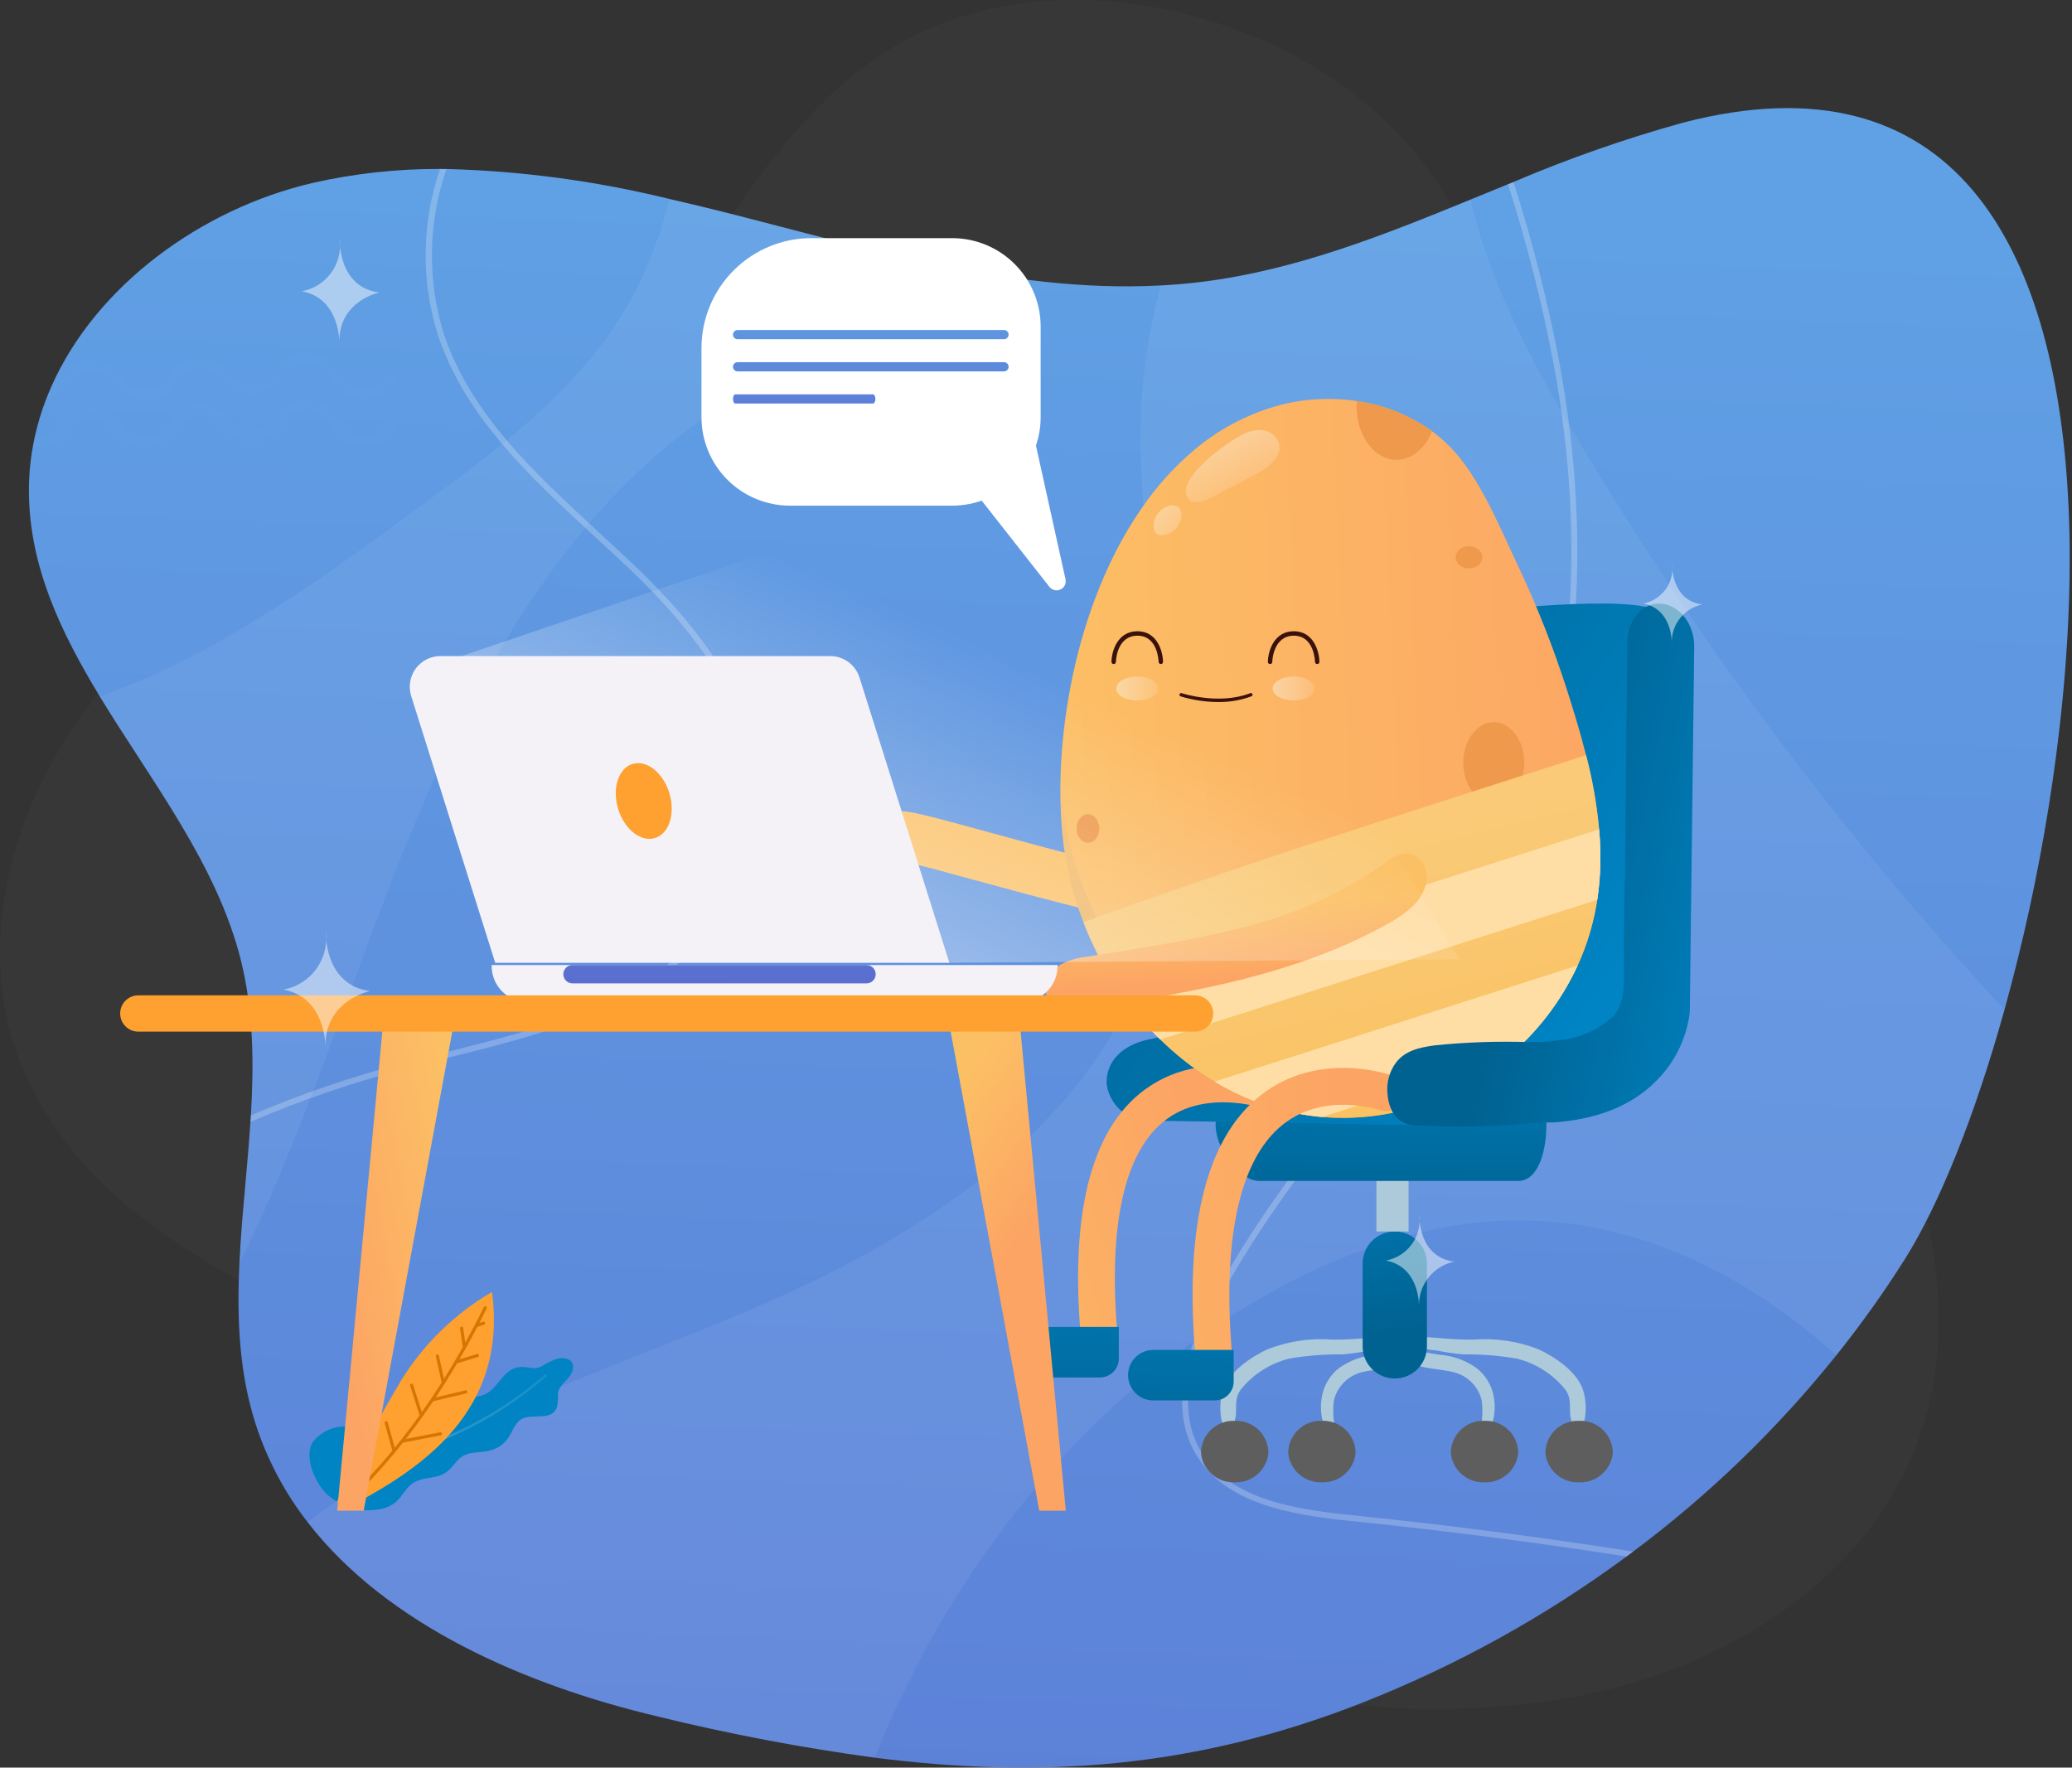<svg width="449" height="383" viewBox="0 0 449 383" fill="none" xmlns="http://www.w3.org/2000/svg">
<rect x="0" y="0" width="449" height="383" fill="#333333" stroke="none"/>
<path opacity="0.1" d="M27.239 260.948C18.4 253.68 11.224 244.599 6.196 234.319C-10.93 198.201 9.777 154.641 39.81 132.403C57.385 119.391 83.235 117.631 102.839 108.486C144.754 88.929 155.756 30.318 196.561 8.537C214.74 -1.166 236.743 -1.975 256.743 2.987C278.943 8.493 299.842 21.354 312.169 40.628C327.744 64.976 328.064 95.838 337.603 123.129C355.622 174.689 405.764 211.611 417.723 264.901C421.203 280.41 421.124 296.947 415.753 311.908C404.919 342.067 374.019 361.377 342.531 367.374C302.191 375.058 263.901 366.497 225.943 354.047C180.95 339.235 137.208 320.862 95.134 299.1C73.627 287.908 47.005 277.764 27.239 260.948Z" fill="#606060"/>
<path d="M448.497 118.791C448.516 120.939 448.506 123.103 448.466 125.281V125.29C448.476 125.366 448.476 125.443 448.466 125.519C448.377 131.223 448.109 137.005 447.69 142.809C447.64 143.517 447.591 144.242 447.53 144.94C446.893 153.175 445.937 161.464 444.734 169.667C444.485 171.359 444.226 173.053 443.957 174.734C441.59 189.582 438.39 204.285 434.372 218.774C428.04 241.559 420.297 260.901 412.76 272.857C408.218 280.05 403.277 286.983 397.959 293.624C385.14 309.616 370.341 323.916 353.918 336.179L352.486 337.253C334.942 350.193 315.793 360.804 295.519 368.819C258.598 383.422 224.881 385.363 189.524 380.844C173.692 378.697 157.984 375.714 142.468 371.905C113.949 365.147 83.915 352.166 66.635 329.787C61.717 323.465 57.932 316.338 55.446 308.723C51.792 297.425 51.316 285.668 51.881 273.762C51.912 273.136 51.951 272.498 51.992 271.861C52.012 271.324 52.054 270.787 52.083 270.25C52.083 270.171 52.083 270.101 52.083 270.021C52.172 268.777 52.261 267.515 52.351 266.261C52.349 266.212 52.352 266.162 52.361 266.113C52.41 265.475 52.46 264.829 52.51 264.192C52.56 263.554 52.62 262.917 52.679 262.271C52.849 260.18 53.036 258.091 53.226 256.005C53.326 254.889 53.425 253.776 53.516 252.661C53.575 252.023 53.635 251.377 53.685 250.74C53.735 250.102 53.794 249.465 53.844 248.819C53.894 248.212 53.944 247.583 53.992 246.977C54.053 246.21 54.113 245.433 54.163 244.667C54.202 244.13 54.241 243.593 54.271 243.056C54.302 242.569 54.342 242.1 54.372 241.623C55.04 230.314 54.931 219.107 52.242 208.217C47.086 187.373 32.907 169.445 21.628 150.91C13.136 136.925 6.298 122.59 6.267 106.385C6.258 103.133 6.548 99.887 7.132 96.689C7.252 95.992 7.392 95.305 7.541 94.619C8.166 91.805 9.003 89.043 10.047 86.357C10.394 85.462 10.762 84.585 11.151 83.709C20.847 61.848 43.672 45.245 67.703 39.65C76.769 37.593 86.038 36.572 95.335 36.607C95.804 36.607 96.272 36.607 96.739 36.616C113.024 37.039 129.217 39.215 145.037 43.105C151.518 44.579 157.948 46.201 164.32 47.853C176.553 51.029 188.917 54.334 201.352 56.962C218.001 60.466 234.767 62.755 251.551 61.85C254.617 61.691 257.683 61.419 260.749 61.033C280.895 58.484 299.801 50.97 318.683 43.234L326.777 39.919C327.165 39.76 327.562 39.6 327.961 39.432C339.908 34.344 352.179 30.051 364.692 26.581C423.433 11.332 445.255 53.418 448.152 107.86C448.191 108.556 448.23 109.254 448.261 109.96C448.32 111.234 448.361 112.518 448.401 113.812C448.456 115.476 448.486 117.128 448.497 118.791Z" fill="url(#paint0_linear)"/>
<path opacity="0.2" d="M434.377 218.785C428.04 241.564 420.302 260.908 412.761 272.867C408.217 280.061 403.275 286.994 397.955 293.634C378.355 276.124 354.796 264.294 328.801 264.433C309.5 264.528 290.716 271.315 273.938 280.85C235.268 302.804 206.015 339.519 189.516 380.857C173.685 378.707 157.978 375.723 142.462 371.916C113.941 365.156 83.903 352.175 66.623 329.798C95.362 307.998 131.252 297.376 164.569 282.961C200.311 267.491 236.487 244.055 248.739 207.084C261.216 169.436 245.593 128.559 247.294 88.935C247.701 79.785 249.131 70.71 251.558 61.878C254.62 61.718 257.686 61.445 260.755 61.058C280.904 58.507 299.802 50.999 318.695 43.261C322.614 60.688 331.376 77.353 340.536 92.93C367.186 138.144 398.649 180.341 434.377 218.785Z" fill="url(#paint1_linear)"/>
<g opacity="0.1">
<g opacity="0.1">
<path opacity="0.1" d="M427.346 173.051L426.95 170.247L429.751 169.851L429.459 167.786L426.656 168.181L426.26 165.378L424.194 165.67L424.59 168.473L421.786 168.869L422.078 170.935L424.88 170.539L425.276 173.343L427.346 173.051Z" fill="white"/>
</g>
<g opacity="0.1">
<path opacity="0.1" d="M414.758 163.578L414.362 160.775L417.163 160.379L416.871 158.313L414.068 158.709L413.673 155.905L411.606 156.197L412.002 159.001L409.199 159.396L409.49 161.462L412.294 161.067L412.689 163.87L414.758 163.578Z" fill="white"/>
</g>
<g opacity="0.1">
<path opacity="0.1" d="M435.886 161.701L435.489 158.897L438.292 158.501L438 156.435L435.197 156.831L434.801 154.027L432.735 154.319L433.131 157.123L430.327 157.518L430.619 159.585L433.423 159.189L433.819 161.992L435.886 161.701Z" fill="white"/>
</g>
<g opacity="0.1">
<path opacity="0.1" d="M402.174 154.106L401.778 151.303L404.582 150.907L404.29 148.841L401.486 149.236L401.091 146.433L399.026 146.725L399.421 149.528L396.619 149.924L396.911 151.99L399.714 151.594L400.11 154.398L402.174 154.106Z" fill="white"/>
</g>
<g opacity="0.1">
<path opacity="0.1" d="M423.301 152.228L422.905 149.425L425.708 149.029L425.416 146.963L422.615 147.359L422.22 144.555L420.153 144.847L420.549 147.651L417.746 148.046L418.037 150.112L420.841 149.716L421.236 152.52L423.301 152.228Z" fill="white"/>
</g>
<g opacity="0.1">
<path opacity="0.1" d="M447.532 144.94L445.812 145.189L446.209 147.985L444.138 148.284L443.74 145.477L440.944 145.874L440.655 143.805L443.452 143.406L443.055 140.609L445.126 140.31L445.523 143.117L447.693 142.809C447.641 143.517 447.591 144.234 447.532 144.94Z" fill="white"/>
</g>
<g opacity="0.1">
<path opacity="0.1" d="M389.59 144.632L389.192 141.828L391.996 141.433L391.704 139.367L388.903 139.762L388.505 136.959L386.441 137.251L386.836 140.054L384.034 140.45L384.326 142.516L387.13 142.12L387.526 144.924L389.59 144.632Z" fill="white"/>
</g>
<g opacity="0.1">
<path opacity="0.1" d="M410.717 142.756L410.323 139.952L413.125 139.556L412.833 137.491L410.029 137.886L409.634 135.083L407.568 135.375L407.964 138.178L405.16 138.574L405.452 140.64L408.256 140.244L408.651 143.048L410.717 142.756Z" fill="white"/>
</g>
<g opacity="0.1">
<path opacity="0.1" d="M433.62 138.518L433.225 135.715L436.026 135.319L435.736 133.253L432.933 133.649L432.537 130.845L430.471 131.137L430.866 133.94L428.063 134.336L428.355 136.402L431.158 136.006L431.554 138.81L433.62 138.518Z" fill="white"/>
</g>
<g opacity="0.1">
<path opacity="0.1" d="M398.129 133.285L397.733 130.482L400.537 130.086L400.246 128.02L397.444 128.416L397.048 125.612L394.982 125.904L395.378 128.708L392.576 129.103L392.868 131.169L395.671 130.773L396.067 133.577L398.129 133.285Z" fill="white"/>
</g>
<g opacity="0.1">
<path opacity="0.1" d="M421.036 129.046L420.641 126.242L423.444 125.847L423.152 123.781L420.349 124.176L419.954 121.373L417.889 121.664L418.285 124.468L415.48 124.864L415.772 126.93L418.576 126.534L418.972 129.338L421.036 129.046Z" fill="white"/>
</g>
<g opacity="0.1">
<path opacity="0.1" d="M443.18 125.816L442.785 123.012L445.588 122.617L445.296 120.551L442.495 120.947L442.099 118.143L440.033 118.435L440.428 121.238L437.625 121.634L437.917 123.7L440.72 123.304L441.116 126.108L443.18 125.816Z" fill="white"/>
</g>
<g opacity="0.1">
<path opacity="0.1" d="M408.452 119.572L408.056 116.768L410.86 116.373L410.568 114.306L407.764 114.702L407.371 111.899L405.304 112.19L405.7 114.994L402.897 115.39L403.188 117.456L405.992 117.06L406.387 119.863L408.452 119.572Z" fill="white"/>
</g>
<g opacity="0.1">
<path opacity="0.1" d="M430.594 116.344L430.199 113.54L433 113.145L432.709 111.079L429.907 111.474L429.509 108.671L427.443 108.963L427.839 111.766L425.035 112.162L425.327 114.228L428.129 113.832L428.527 116.636L430.594 116.344Z" fill="white"/>
</g>
<g opacity="0.1">
<path opacity="0.1" d="M418.01 106.872L417.615 104.068L420.417 103.672L420.127 101.606L417.323 102.002L416.927 99.198L414.862 99.49L415.258 102.294L412.456 102.69L412.747 104.755L415.549 104.36L415.947 107.163L418.01 106.872Z" fill="white"/>
</g>
<g opacity="0.1">
<path opacity="0.1" d="M440.915 102.632L440.519 99.829L443.323 99.433L443.033 97.367L440.23 97.763L439.834 94.959L437.768 95.251L438.163 98.054L435.36 98.45L435.652 100.516L438.455 100.12L438.851 102.924L440.915 102.632Z" fill="white"/>
</g>
<g opacity="0.1">
<path opacity="0.1" d="M428.331 93.162L427.935 90.358L430.74 89.962L430.448 87.897L427.644 88.292L427.248 85.489L425.183 85.78L425.578 88.584L422.774 88.98L423.066 91.046L425.87 90.65L426.266 93.454L428.331 93.162Z" fill="white"/>
</g>
</g>
<path opacity="0.2" d="M201.362 56.991C187.464 70.658 167.442 79.636 151.198 91.466C116.288 116.906 97.069 158.288 81.87 198.73C72.417 223.877 63.727 249.782 51.876 273.782C52.925 251.885 57.487 229.453 52.234 208.246C47.08 187.405 32.899 169.479 21.62 150.946C24.595 149.872 27.537 148.71 30.447 147.46C52.682 137.945 72.378 123.471 91.853 109.134C108.86 96.613 126.387 83.523 136.644 65.059C140.411 58.162 143.231 50.789 145.028 43.138C151.507 44.609 157.939 46.226 164.311 47.884C176.567 51.056 188.921 54.363 201.362 56.991Z" fill="url(#paint2_linear)"/>
<g opacity="0.46">
<path opacity="0.5" d="M353.915 336.191L352.483 337.265C332.568 334.165 312.583 331.594 292.644 329.555C279.527 328.212 265.019 325.833 258.796 314.488C254.276 306.252 255.573 295.219 262.669 281.701C271.084 265.676 282.386 251.087 293.328 236.974C305.734 220.966 318.571 204.416 327.1 185.794C340.781 155.948 344.079 118.947 336.655 78.786C334.162 65.652 330.869 52.682 326.794 39.949C327.183 39.79 327.579 39.629 327.977 39.471C332.087 52.284 335.406 65.337 337.915 78.557C345.391 118.974 342.052 156.237 328.265 186.331C319.672 205.088 306.783 221.701 294.34 237.766C283.436 251.828 272.162 266.376 263.803 282.3C256.921 295.416 255.611 306.045 259.917 313.879C265.844 324.682 279.982 326.984 292.775 328.287C313.149 330.367 333.528 333.002 353.915 336.191Z" fill="white"/>
<path opacity="0.5" d="M164.737 181.227C161.923 195.628 150.719 208.701 133.996 217.084C122.582 222.813 109.97 225.966 97.775 229.018C94.513 229.836 91.137 230.682 87.844 231.564C76.382 234.559 65.16 238.412 54.275 243.088C54.309 242.608 54.342 242.136 54.372 241.656C65.127 237.077 76.203 233.292 87.511 230.331C90.816 229.448 94.2 228.598 97.467 227.778C109.593 224.747 122.133 221.607 133.426 215.94C149.791 207.735 160.746 194.994 163.483 180.985C166.962 163.181 157.989 143.893 136.809 123.659C134.213 121.172 131.488 118.664 128.855 116.242C115.003 103.483 100.677 90.297 94.85 72.423C91.201 60.748 91.375 48.212 95.349 36.643C95.816 36.643 96.289 36.643 96.749 36.643C92.789 48.067 92.551 60.453 96.071 72.02C101.789 89.574 115.993 102.652 129.728 115.295C132.363 117.724 135.099 120.238 137.704 122.726C159.205 143.284 168.305 162.968 164.737 181.227Z" fill="white"/>
</g>
<g opacity="0.1">
<path opacity="0.1" d="M86.187 92.062L85.261 93.357C84.545 94.383 83.59 95.221 82.479 95.796C81.367 96.372 80.133 96.669 78.881 96.662C77.627 96.67 76.39 96.374 75.277 95.798C74.163 95.222 73.207 94.385 72.489 93.357L70.996 91.237C70.471 90.485 69.771 89.872 68.956 89.451C68.141 89.029 67.236 88.812 66.318 88.818C65.401 88.81 64.495 89.026 63.679 89.448C62.864 89.87 62.165 90.484 61.641 91.237L60.864 92.333C60.145 93.359 59.188 94.196 58.075 94.771C56.962 95.347 55.726 95.644 54.474 95.638C53.22 95.645 51.984 95.349 50.871 94.773C49.758 94.197 48.801 93.36 48.083 92.333C47.559 91.579 46.858 90.965 46.043 90.544C45.228 90.122 44.323 89.906 43.405 89.914C42.488 89.908 41.583 90.125 40.768 90.547C39.953 90.968 39.252 91.581 38.726 92.333L37.79 93.658C37.074 94.684 36.119 95.521 35.008 96.097C33.896 96.673 32.661 96.97 31.41 96.963C30.156 96.971 28.92 96.675 27.806 96.099C26.693 95.523 25.736 94.685 25.019 93.658L24.51 92.931C23.983 92.18 23.282 91.569 22.468 91.147C21.654 90.726 20.749 90.508 19.832 90.512C18.915 90.507 18.011 90.725 17.196 91.146C16.381 91.567 15.68 92.18 15.154 92.931L14.744 93.507C14.027 94.535 13.07 95.373 11.956 95.949C10.843 96.525 9.606 96.821 8.353 96.812C7.947 96.812 7.541 96.783 7.139 96.723C7.259 96.026 7.398 95.339 7.547 94.653C7.814 94.693 8.083 94.712 8.353 94.712C9.271 94.72 10.177 94.504 10.992 94.083C11.807 93.661 12.507 93.047 13.031 92.293L13.441 91.726C14.158 90.698 15.114 89.86 16.227 89.285C17.34 88.709 18.578 88.412 19.831 88.421C21.081 88.415 22.314 88.712 23.424 89.287C24.535 89.864 25.492 90.701 26.211 91.726L26.728 92.442C27.252 93.195 27.953 93.808 28.768 94.23C29.583 94.651 30.489 94.868 31.406 94.861C32.324 94.866 33.229 94.649 34.044 94.228C34.858 93.807 35.558 93.194 36.084 92.442L37.018 91.128C37.735 90.102 38.69 89.264 39.802 88.689C40.913 88.113 42.147 87.816 43.399 87.823C44.652 87.815 45.889 88.111 47.002 88.687C48.115 89.263 49.072 90.1 49.789 91.128C50.316 91.879 51.016 92.492 51.831 92.913C52.646 93.334 53.551 93.551 54.468 93.546C55.385 93.551 56.29 93.334 57.105 92.913C57.919 92.492 58.62 91.879 59.147 91.128L59.924 90.023C60.641 88.995 61.597 88.157 62.711 87.582C63.824 87.006 65.061 86.71 66.315 86.719C67.567 86.711 68.801 87.008 69.913 87.584C71.024 88.16 71.979 88.997 72.695 90.023L74.197 92.143C74.722 92.896 75.423 93.51 76.238 93.931C77.054 94.352 77.96 94.569 78.877 94.562C79.795 94.568 80.7 94.351 81.515 93.929C82.33 93.508 83.029 92.895 83.555 92.143L84.472 90.849L86.187 92.062Z" fill="white"/>
</g>
<g opacity="0.1">
<path opacity="0.1" d="M86.185 81.818L85.259 83.113C84.543 84.139 83.588 84.977 82.477 85.552C81.365 86.128 80.13 86.425 78.879 86.418C77.625 86.427 76.389 86.13 75.275 85.555C74.162 84.979 73.205 84.141 72.488 83.113L70.995 80.993C70.468 80.243 69.767 79.631 68.953 79.21C68.138 78.789 67.233 78.571 66.316 78.574C65.399 78.569 64.494 78.785 63.679 79.207C62.864 79.628 62.164 80.241 61.639 80.993L60.861 82.098C60.142 83.124 59.185 83.961 58.072 84.536C56.959 85.112 55.724 85.409 54.471 85.403C53.217 85.41 51.98 85.114 50.867 84.538C49.754 83.962 48.797 83.125 48.079 82.098C47.555 81.344 46.855 80.73 46.04 80.308C45.225 79.887 44.319 79.671 43.401 79.679C42.483 79.673 41.578 79.89 40.763 80.312C39.948 80.733 39.248 81.346 38.722 82.098L37.786 83.412C37.07 84.438 36.115 85.276 35.004 85.851C33.892 86.427 32.658 86.724 31.406 86.716C30.152 86.725 28.916 86.429 27.803 85.853C26.689 85.278 25.732 84.44 25.015 83.412L24.508 82.696C23.982 81.944 23.282 81.331 22.468 80.91C21.653 80.489 20.748 80.271 19.83 80.277C18.913 80.27 18.006 80.487 17.191 80.908C16.376 81.329 15.676 81.943 15.151 82.696L14.743 83.263C13.629 84.859 11.954 85.975 10.054 86.389C10.403 85.494 10.77 84.617 11.159 83.741C11.9 83.327 12.539 82.752 13.029 82.058L13.438 81.48C14.155 80.452 15.112 79.614 16.225 79.039C17.339 78.463 18.575 78.166 19.828 78.175C21.079 78.169 22.311 78.466 23.421 79.042C24.533 79.618 25.49 80.455 26.209 81.48L26.727 82.207C27.253 82.958 27.953 83.571 28.768 83.992C29.584 84.413 30.488 84.63 31.406 84.626C32.323 84.629 33.228 84.411 34.042 83.99C34.857 83.569 35.557 82.957 36.084 82.207L37.021 80.882C37.737 79.856 38.691 79.018 39.803 78.442C40.914 77.867 42.149 77.57 43.401 77.577C44.654 77.569 45.891 77.865 47.004 78.441C48.118 79.017 49.074 79.854 49.792 80.882C50.317 81.635 51.017 82.249 51.832 82.67C52.647 83.091 53.553 83.308 54.471 83.301C55.388 83.308 56.294 83.091 57.109 82.67C57.924 82.249 58.623 81.635 59.148 80.882L59.925 79.786C60.643 78.759 61.599 77.921 62.713 77.345C63.826 76.769 65.063 76.473 66.316 76.482C67.568 76.474 68.804 76.771 69.915 77.347C71.027 77.922 71.981 78.76 72.697 79.786L74.201 81.906C74.727 82.657 75.427 83.27 76.242 83.691C77.057 84.112 77.962 84.33 78.879 84.325C79.796 84.328 80.7 84.11 81.514 83.689C82.329 83.268 83.03 82.656 83.557 81.906L84.472 80.612L86.185 81.818Z" fill="white"/>
</g>
<path d="M305.634 290.437C307.435 289.363 309.782 289.773 311.777 289.927C314.303 290.119 316.82 290.321 319.355 290.265C324.094 289.902 328.855 290.601 333.289 292.314C336.844 293.925 341.655 297.147 342.99 301.036C344.021 304.04 343.946 308.816 341.64 311.26C341.236 311.69 340.629 311.237 340.722 310.723C340.722 309.365 340.569 308.011 340.265 306.687C340.086 304.527 340.577 302.853 339.085 300.959C336.406 297.672 332.722 295.356 328.6 294.363C324.803 293.719 320.957 293.419 317.106 293.468C315.193 293.305 313.291 293.028 311.411 292.638C309.412 292.502 307.454 292.001 305.634 291.16C305.572 291.122 305.522 291.069 305.487 291.006C305.452 290.942 305.433 290.871 305.433 290.799C305.433 290.726 305.452 290.655 305.487 290.592C305.522 290.529 305.572 290.476 305.634 290.437Z" fill="#ACCADA"/>
<path d="M323.768 303.087C323.598 301.77 323.168 300.499 322.506 299.348C321.843 298.197 320.96 297.188 319.906 296.379C317.632 294.78 314.977 293.809 312.208 293.563C310.847 293.402 309.496 293.162 308.162 292.847C306.842 292.365 305.498 291.955 304.134 291.62C303.966 291.582 303.792 291.593 303.631 291.651C303.47 291.708 303.328 291.812 303.224 291.948C303.119 292.083 303.056 292.247 303.042 292.417C303.027 292.588 303.062 292.76 303.142 292.911C305.402 297.029 311.736 296.245 315.596 297.493C316.942 297.934 318.154 298.713 319.115 299.754C320.076 300.796 320.755 302.066 321.088 303.443C321.275 304.888 321.285 306.35 321.118 307.797C320.903 308.903 320.972 310.046 321.319 311.118C321.364 311.191 321.427 311.251 321.501 311.292C321.576 311.334 321.659 311.356 321.744 311.356C321.83 311.356 321.914 311.334 321.988 311.292C322.063 311.251 322.126 311.191 322.171 311.118C323.623 308.709 324.188 305.868 323.768 303.087Z" fill="#ACCADA"/>
<path d="M302.437 290.437C300.634 289.363 298.289 289.773 296.293 289.927C293.768 290.119 291.25 290.321 288.716 290.265C283.977 289.902 279.216 290.601 274.781 292.314C271.228 293.925 266.416 297.147 265.081 301.036C264.05 304.04 264.122 308.816 266.43 311.26C266.516 311.344 266.627 311.397 266.747 311.411C266.867 311.426 266.988 311.4 267.091 311.34C267.195 311.279 267.276 311.185 267.322 311.074C267.368 310.963 267.377 310.839 267.346 310.723C267.345 309.364 267.501 308.011 267.808 306.687C267.987 304.527 267.493 302.853 268.984 300.959C271.664 297.672 275.348 295.355 279.471 294.363C283.266 293.719 287.112 293.419 290.961 293.468C292.874 293.306 294.776 293.028 296.656 292.638C298.657 292.502 300.615 292.001 302.435 291.16C302.496 291.122 302.547 291.069 302.582 291.006C302.617 290.943 302.635 290.872 302.636 290.799C302.636 290.727 302.618 290.656 302.583 290.593C302.548 290.53 302.498 290.476 302.437 290.437Z" fill="#ACCADA"/>
<path d="M286.375 303.087C286.544 301.77 286.972 300.499 287.634 299.348C288.297 298.197 289.179 297.188 290.232 296.379C292.507 294.78 295.162 293.809 297.931 293.563C299.293 293.402 300.644 293.163 301.978 292.847C303.297 292.365 304.641 291.955 306.005 291.62C306.172 291.582 306.347 291.593 306.508 291.651C306.67 291.708 306.811 291.812 306.916 291.948C307.02 292.083 307.083 292.247 307.098 292.417C307.112 292.588 307.077 292.76 306.997 292.911C304.738 297.029 298.404 296.245 294.544 297.493C293.197 297.935 291.986 298.713 291.025 299.755C290.064 300.796 289.386 302.066 289.053 303.443C288.865 304.888 288.854 306.35 289.021 307.797C289.238 308.903 289.17 310.047 288.821 311.118C288.776 311.191 288.713 311.251 288.639 311.292C288.564 311.334 288.48 311.356 288.395 311.356C288.31 311.356 288.226 311.334 288.152 311.292C288.077 311.251 288.015 311.191 287.97 311.118C286.518 308.709 285.954 305.868 286.375 303.087Z" fill="#ACCADA"/>
<path d="M334.898 314.531C334.898 314.81 334.915 315.089 334.952 315.365C335.258 317.045 336.158 318.558 337.488 319.628C338.818 320.698 340.489 321.253 342.195 321.193C343.9 321.251 345.57 320.695 346.899 319.625C348.228 318.555 349.128 317.044 349.435 315.365C349.468 315.088 349.487 314.81 349.489 314.531C349.401 312.681 348.585 310.941 347.218 309.692C345.851 308.442 344.045 307.785 342.195 307.864C340.344 307.785 338.538 308.442 337.17 309.691C335.803 310.94 334.986 312.681 334.898 314.531Z" fill="#5E5E5E"/>
<path d="M314.397 314.531C314.397 314.81 314.417 315.089 314.455 315.365C314.76 317.044 315.659 318.557 316.988 319.627C318.318 320.698 319.988 321.253 321.693 321.193C323.398 321.253 325.068 320.697 326.397 319.627C327.726 318.557 328.626 317.044 328.931 315.365C328.968 315.089 328.987 314.81 328.988 314.531C328.901 312.681 328.084 310.941 326.717 309.691C325.35 308.442 323.544 307.785 321.693 307.864C319.843 307.785 318.036 308.442 316.669 309.691C315.301 310.941 314.485 312.681 314.397 314.531Z" fill="#5E5E5E"/>
<path d="M279.161 314.531C279.162 314.81 279.182 315.089 279.221 315.365C279.525 317.044 280.423 318.557 281.752 319.628C283.081 320.698 284.752 321.253 286.457 321.192C288.162 321.253 289.832 320.698 291.161 319.628C292.49 318.557 293.389 317.044 293.693 315.365C293.73 315.089 293.747 314.81 293.745 314.531C293.659 312.681 292.843 310.941 291.476 309.692C290.11 308.442 288.305 307.785 286.455 307.864C284.605 307.785 282.798 308.442 281.432 309.692C280.065 310.941 279.249 312.681 279.161 314.531Z" fill="#5E5E5E"/>
<path d="M274.854 314.531C274.853 314.81 274.833 315.089 274.793 315.365C274.489 317.044 273.591 318.557 272.262 319.627C270.934 320.697 269.263 321.253 267.558 321.193C265.853 321.254 264.183 320.698 262.853 319.628C261.523 318.558 260.623 317.045 260.319 315.365C260.284 315.088 260.267 314.81 260.265 314.531C260.353 312.681 261.169 310.941 262.536 309.691C263.904 308.442 265.71 307.785 267.56 307.864C269.41 307.785 271.217 308.442 272.584 309.692C273.951 310.941 274.767 312.681 274.854 314.531Z" fill="#5E5E5E"/>
<path d="M309.217 273.804C309.217 269.956 306.097 266.836 302.249 266.836C298.401 266.836 295.281 269.956 295.281 273.804V291.723C295.281 295.571 298.401 298.69 302.249 298.69C306.097 298.69 309.217 295.571 309.217 291.723V273.804Z" fill="url(#paint3_linear)"/>
<path d="M305.237 252.901H298.269V266.836H305.237V252.901Z" fill="#ACCADA"/>
<path d="M263.426 243.926C263.426 248.368 268.123 255.887 272.985 255.887H328.911C333.772 255.887 335.097 248.368 335.097 243.926V243.595C335.097 239.157 333.772 235.977 328.911 235.977H272.987C268.125 235.977 263.428 239.157 263.428 243.595L263.426 243.926Z" fill="url(#paint4_linear)"/>
<path d="M239.81 234.882C240.129 237.279 241.375 239.457 243.28 240.948C245.185 242.438 247.599 243.123 250.003 242.855C251.546 242.762 309.169 243.985 311.555 243.781C321.901 242.927 306.721 238.7 311.555 233.236C319.737 233.269 321.402 233.165 323.231 232.436C326.019 231.326 350.085 225.812 351.876 219.496C353.666 213.18 360.607 133.366 360.607 133.366C357.723 128.532 326.975 131.604 312.56 133.366C309.321 133.801 306.337 135.358 304.128 137.765C301.919 140.173 300.625 143.279 300.47 146.542C300.47 148.383 300.253 150.246 300.137 152.092C299.555 161.43 299.048 170.763 298.47 180.099C298.151 185.193 297.913 190.291 297.664 195.388C297.528 198.163 297.375 200.935 297.206 203.704C297.292 206.92 297.073 210.137 296.552 213.312C294.18 222.16 276.566 223.048 269.048 223.135C256.994 223.277 259.739 223.707 253.879 224.403C248.727 225.021 245.018 225.898 242.443 228.383C241.555 229.207 240.857 230.216 240.402 231.339C239.947 232.462 239.745 233.671 239.81 234.882Z" fill="url(#paint5_linear)"/>
<path d="M238.468 296.478C237.485 296.476 236.536 296.111 235.806 295.452C235.075 294.793 234.615 293.886 234.514 292.908C231.499 263.905 236.125 244.75 248.241 235.977C262.181 225.896 280.158 233.777 280.917 234.117C281.881 234.55 282.632 235.348 283.008 236.335C283.383 237.322 283.351 238.417 282.919 239.381C282.487 240.342 281.692 241.094 280.707 241.469C279.722 241.845 278.628 241.815 277.665 241.386C277.52 241.321 263.052 235.053 252.871 242.46C243.383 249.356 239.777 266.518 242.434 292.09C242.543 293.141 242.23 294.192 241.565 295.012C240.899 295.832 239.934 296.354 238.884 296.464C238.742 296.471 238.604 296.478 238.468 296.478Z" fill="url(#paint6_linear)"/>
<path d="M225.032 287.517H242.452V294.362C242.451 295.449 242.02 296.491 241.252 297.261C240.484 298.03 239.443 298.464 238.356 298.467H225.032C223.58 298.467 222.188 297.89 221.161 296.863C220.135 295.836 219.558 294.444 219.558 292.992V292.992C219.558 291.54 220.135 290.148 221.161 289.121C222.188 288.094 223.58 287.517 225.032 287.517V287.517Z" fill="url(#paint7_linear)"/>
<path d="M277.761 204.388C264.334 204.388 242.57 199.289 211.371 190.741C204.611 188.888 197.635 186.981 195.505 186.644C194.567 186.742 193.621 186.593 192.759 186.212C191.897 185.831 191.15 185.231 190.591 184.471C190.171 183.899 189.867 183.25 189.697 182.561C189.527 181.872 189.495 181.156 189.602 180.454C189.709 179.753 189.952 179.079 190.319 178.471C190.687 177.864 191.171 177.335 191.742 176.914C194.474 174.9 195.593 175.208 214.229 180.316C226.185 183.592 242.556 188.077 256.838 190.909C275.006 194.509 281.318 193.714 283.32 193.106C283.277 193.004 283.225 192.889 283.164 192.766C282.851 192.128 282.666 191.436 282.621 190.727C282.575 190.019 282.67 189.308 282.899 188.636C283.128 187.964 283.487 187.344 283.956 186.811C284.424 186.278 284.994 185.842 285.631 185.529C286.268 185.216 286.96 185.031 287.669 184.986C288.377 184.94 289.088 185.034 289.76 185.264C290.432 185.493 291.053 185.852 291.586 186.321C292.119 186.79 292.555 187.359 292.868 187.996C295.852 194.069 293.799 198 292.307 199.803C289.704 202.943 284.912 204.388 277.761 204.388Z" fill="url(#paint8_linear)"/>
<path d="M346.79 187.053C346.715 192.127 345.962 197.168 344.549 202.043C344.169 203.339 343.739 204.617 343.259 205.877C340.413 213.258 336.06 219.965 330.477 225.57C324.894 231.174 318.204 235.554 310.834 238.428C302.864 241.604 294.247 242.815 285.71 241.957C277.173 241.099 268.968 238.198 261.79 233.5C249.461 225.402 240.008 213.614 234.782 199.821C232.333 193.532 230.778 186.931 230.161 180.21C229.794 176.019 229.688 171.809 229.843 167.605C230.494 148.313 236.155 126.169 247.585 109.842C250.737 105.272 254.48 101.139 258.716 97.552C263.87 93.181 269.884 89.942 276.37 88.043C282.101 86.402 288.118 86.012 294.013 86.899C294.518 86.969 295.021 87.057 295.521 87.152C300.861 88.12 305.916 90.271 310.317 93.448C310.854 93.833 311.363 94.232 311.864 94.653C312.685 95.333 313.471 96.054 314.218 96.814C320.613 103.329 324.838 113.942 328.719 122.103C332.977 131.053 336.624 140.281 339.639 149.722C341.106 154.314 342.515 158.954 343.691 163.627C345.275 169.651 346.278 175.812 346.688 182.027C346.725 182.65 346.749 183.281 346.763 183.907C346.777 184.215 346.783 184.53 346.785 184.843C346.806 185.585 346.806 186.319 346.79 187.053Z" fill="url(#paint9_linear)"/>
<path d="M308.008 206.148C310.288 206.148 312.137 204.207 312.137 201.813C312.137 199.42 310.288 197.479 308.008 197.479C305.728 197.479 303.88 199.42 303.88 201.813C303.88 204.207 305.728 206.148 308.008 206.148Z" fill="#EF994C"/>
<path d="M259.501 201.194C261.667 201.194 263.423 199.346 263.423 197.066C263.423 194.786 261.667 192.937 259.501 192.937C257.335 192.937 255.578 194.786 255.578 197.066C255.578 199.346 257.335 201.194 259.501 201.194Z" fill="#EF994C"/>
<path d="M235.761 182.618C237.13 182.618 238.239 181.231 238.239 179.521C238.239 177.81 237.13 176.424 235.761 176.424C234.393 176.424 233.284 177.81 233.284 179.521C233.284 181.231 234.393 182.618 235.761 182.618Z" fill="#EF994C"/>
<path d="M323.696 174.086C327.345 174.086 330.302 170.142 330.302 165.277C330.302 160.413 327.345 156.469 323.696 156.469C320.048 156.469 317.09 160.413 317.09 165.277C317.09 170.142 320.048 174.086 323.696 174.086Z" fill="#EF994C"/>
<path style="mix-blend-mode:color-burn" opacity="0.15" d="M346.791 187.047C346.716 192.122 345.962 197.163 344.549 202.037C344.168 203.333 343.738 204.612 343.26 205.872C340.413 213.253 336.06 219.96 330.477 225.565C324.894 231.169 318.205 235.549 310.835 238.424C302.863 241.601 294.244 242.812 285.706 241.954C277.168 241.096 268.962 238.195 261.781 233.496C244.353 222.396 232.124 202.053 230.154 180.207C229.787 176.016 229.68 171.807 229.835 167.603C229.893 169.366 230.001 171.096 230.154 172.777C232.124 194.618 244.353 214.974 261.781 226.066C268.962 230.765 277.168 233.667 285.706 234.525C294.244 235.383 302.863 234.172 310.835 230.995C318.205 228.12 324.895 223.741 330.478 218.136C336.061 212.531 340.414 205.824 343.26 198.442C343.737 197.183 344.167 195.905 344.549 194.608C345.743 190.509 346.464 186.286 346.698 182.024C346.791 183.702 346.822 185.376 346.791 187.047Z" fill="url(#paint10_linear)"/>
<path d="M264.014 152.117C261.242 152.108 258.486 151.693 255.834 150.884C255.789 150.869 255.747 150.845 255.711 150.814C255.675 150.783 255.646 150.745 255.625 150.702C255.603 150.66 255.591 150.613 255.588 150.566C255.585 150.518 255.591 150.47 255.607 150.425C255.622 150.38 255.645 150.338 255.676 150.302C255.707 150.265 255.745 150.236 255.788 150.214C255.831 150.193 255.877 150.18 255.924 150.177C255.972 150.174 256.02 150.181 256.065 150.196C256.146 150.223 264.162 152.835 270.924 150.196C270.968 150.178 271.016 150.169 271.064 150.17C271.112 150.171 271.158 150.181 271.202 150.2C271.246 150.219 271.285 150.246 271.318 150.281C271.351 150.315 271.376 150.356 271.393 150.4C271.411 150.445 271.42 150.492 271.42 150.54C271.419 150.587 271.408 150.634 271.389 150.678C271.37 150.722 271.342 150.761 271.308 150.794C271.273 150.827 271.233 150.853 271.188 150.869C268.894 151.725 266.462 152.148 264.014 152.117Z" fill="#3A110C"/>
<path opacity="0.43" d="M284.881 149.183C284.881 150.615 282.844 151.775 280.331 151.775C277.817 151.775 275.781 150.615 275.781 149.183C275.781 147.751 277.819 146.592 280.331 146.592C282.842 146.592 284.881 147.752 284.881 149.183Z" fill="url(#paint11_linear)"/>
<path opacity="0.43" d="M250.995 149.183C250.995 150.615 248.959 151.775 246.444 151.775C243.929 151.775 241.895 150.615 241.895 149.183C241.895 147.751 243.934 146.592 246.444 146.592C248.954 146.592 250.995 147.752 250.995 149.183Z" fill="url(#paint12_linear)"/>
<path d="M285.438 143.891C285.313 143.891 285.192 143.842 285.103 143.754C285.013 143.667 284.961 143.547 284.958 143.422C284.958 143.189 284.779 137.741 280.38 137.741H280.334C275.892 137.779 275.708 143.191 275.703 143.422C275.698 143.548 275.645 143.668 275.553 143.755C275.462 143.843 275.341 143.891 275.214 143.891C275.151 143.889 275.089 143.876 275.031 143.85C274.974 143.825 274.921 143.788 274.878 143.743C274.834 143.697 274.8 143.644 274.777 143.585C274.754 143.526 274.743 143.463 274.745 143.4C274.793 141.125 276.025 136.817 280.329 136.776H280.382C284.647 136.776 285.87 141.098 285.92 143.4C285.921 143.463 285.91 143.526 285.888 143.585C285.865 143.644 285.831 143.697 285.787 143.743C285.744 143.788 285.691 143.825 285.633 143.85C285.576 143.876 285.514 143.889 285.451 143.891H285.438Z" fill="#3A110C"/>
<path d="M241.333 143.891H241.322C241.259 143.889 241.197 143.876 241.139 143.85C241.081 143.825 241.03 143.788 240.986 143.743C240.942 143.697 240.908 143.644 240.885 143.585C240.863 143.526 240.852 143.463 240.853 143.4C240.901 141.125 242.135 136.816 246.436 136.776H246.492C250.757 136.776 251.978 141.1 252.03 143.4C252.033 143.527 251.985 143.65 251.897 143.742C251.81 143.834 251.689 143.887 251.562 143.891C251.436 143.889 251.316 143.839 251.225 143.752C251.134 143.666 251.078 143.548 251.07 143.422C251.07 143.189 250.891 137.741 246.494 137.741H246.45C241.99 137.781 241.82 143.191 241.816 143.422C241.813 143.548 241.761 143.667 241.67 143.755C241.58 143.843 241.459 143.891 241.333 143.891Z" fill="#3A110C"/>
<path d="M318.329 123.167C319.925 123.167 321.219 122.085 321.219 120.752C321.219 119.418 319.925 118.337 318.329 118.337C316.733 118.337 315.44 119.418 315.44 120.752C315.44 122.085 316.733 123.167 318.329 123.167Z" fill="#EF994C"/>
<path opacity="0.43" d="M251.679 115.946C249.812 115.979 249.735 113.916 250.197 112.598C250.424 111.923 250.804 111.308 251.306 110.802C251.808 110.296 252.42 109.912 253.094 109.68C253.427 109.55 253.783 109.492 254.141 109.51C254.498 109.528 254.848 109.621 255.167 109.784C256.712 110.679 255.919 113.299 254.988 114.36C254.575 114.838 254.069 115.226 253.499 115.499C252.93 115.772 252.31 115.924 251.679 115.946Z" fill="url(#paint13_linear)"/>
<path opacity="0.43" d="M270.301 93.668C272.629 92.866 275.074 92.87 276.594 94.991C278.95 98.282 274.761 101.417 272.109 102.795C268.923 104.453 265.768 106.064 262.621 107.786C261.547 108.379 259.076 109.41 257.91 108.422C253.236 104.458 267.322 94.692 270.301 93.668Z" fill="url(#paint14_linear)"/>
<path d="M310.32 93.45C308.866 97.125 305.973 99.635 302.639 99.635C297.85 99.635 293.97 94.458 293.97 88.075C293.97 87.678 293.985 87.286 294.015 86.903C294.518 86.973 295.023 87.059 295.523 87.155C300.863 88.123 305.919 90.274 310.32 93.45Z" fill="#EF994C"/>
<path d="M346.792 187.054C346.745 189.699 346.522 192.338 346.124 194.953C345.757 197.349 345.231 199.718 344.551 202.044C344.171 203.34 343.743 204.619 343.264 205.879C342.838 207 342.376 208.106 341.878 209.198C338.302 216.951 333.031 223.803 326.455 229.249C321.786 233.143 316.51 236.244 310.836 238.43C303.101 241.469 294.773 242.701 286.488 242.03C278.241 241.282 270.273 238.66 263.194 234.362C262.724 234.082 262.258 233.795 261.797 233.501C258.063 231.114 254.587 228.344 251.426 225.237C247.735 221.611 244.456 217.588 241.648 213.242C238.909 209.012 236.611 204.513 234.789 199.815C263.254 189.432 292.128 180.167 320.982 170.911L343.706 163.621C345.079 168.894 346.025 174.27 346.536 179.694C346.604 180.469 346.659 181.245 346.701 182.022C346.739 182.645 346.764 183.275 346.778 183.902C346.792 184.21 346.796 184.525 346.797 184.838C346.808 185.585 346.808 186.32 346.792 187.054Z" fill="url(#paint15_linear)"/>
<path d="M346.793 187.06C346.745 189.705 346.522 192.343 346.125 194.959L251.419 225.245C247.729 221.618 244.45 217.596 241.643 213.25L346.531 179.704C346.599 180.478 346.655 181.254 346.696 182.031C346.734 182.654 346.759 183.284 346.772 183.911C346.786 184.219 346.791 184.534 346.793 184.847C346.809 185.585 346.809 186.319 346.793 187.06Z" fill="#FFDEA6"/>
<path d="M341.878 209.198C338.302 216.951 333.032 223.803 326.457 229.249L286.488 242.03C278.24 241.282 270.272 238.66 263.192 234.362L341.878 209.198Z" fill="#FFDEA6"/>
<path d="M263.353 301.455C262.37 301.453 261.422 301.087 260.692 300.428C259.961 299.769 259.501 298.863 259.399 297.885C256.23 267.38 260.864 247.005 273.17 237.329C285.645 227.518 300.882 232.773 301.524 233C302.519 233.354 303.333 234.088 303.787 235.042C304.24 235.996 304.296 237.091 303.943 238.086C303.589 239.078 302.857 239.89 301.906 240.344C300.955 240.798 299.864 240.857 298.869 240.508C298.672 240.44 286.984 236.541 278.03 243.638C268.202 251.431 264.496 269.905 267.319 297.063C267.429 298.114 267.115 299.165 266.45 299.985C265.784 300.805 264.82 301.327 263.769 301.437C263.63 301.447 263.489 301.455 263.353 301.455Z" fill="url(#paint16_linear)"/>
<path d="M249.919 292.496H267.339V299.34C267.338 300.427 266.907 301.47 266.139 302.239C265.371 303.009 264.329 303.443 263.242 303.445H249.919C248.467 303.445 247.075 302.869 246.048 301.842C245.021 300.815 244.445 299.423 244.445 297.971V297.971C244.445 296.519 245.021 295.126 246.048 294.1C247.075 293.073 248.467 292.496 249.919 292.496V292.496Z" fill="url(#paint17_linear)"/>
<path d="M232.002 218.552C231.521 218.543 231.043 218.495 230.57 218.409C229.808 218.3 229.08 218.024 228.438 217.599C227.796 217.175 227.256 216.614 226.856 215.956C226.407 214.826 226.359 213.576 226.72 212.415C227.081 211.253 227.83 210.251 228.841 209.574C230.903 208.277 233.245 207.491 235.672 207.281C246.892 205.437 258.181 203.851 269.177 200.952C280.267 198.3 290.755 193.574 300.088 187.022C301.376 185.811 303.022 185.049 304.779 184.849C305.592 184.895 306.376 185.16 307.051 185.616C307.725 186.073 308.263 186.703 308.608 187.441C309.275 188.939 309.35 190.634 308.817 192.185C307.7 195.718 304.409 198.066 301.19 199.901C282.088 210.788 258.761 215.176 237.21 218.055C236.525 218.147 235.84 218.236 235.155 218.323C234.111 218.477 233.057 218.554 232.002 218.552Z" fill="url(#paint18_linear)"/>
<path d="M331.866 243.335C323.807 244.167 315.693 244.347 307.605 243.872C303.627 244.08 301.033 241.724 300.654 236.89C300.441 234.549 301.081 232.209 302.458 230.304C304.336 227.824 307.113 227.004 310.974 226.496C317.716 225.814 324.497 225.581 331.269 225.798C334.252 225.829 337.229 225.576 340.163 225.04C343.431 224.385 346.475 222.901 349.003 220.729C352.405 218.035 351.945 212.267 351.882 207.825C351.848 205.064 351.861 202.329 351.935 199.577C352.25 186.635 352.267 173.647 352.412 160.694C352.495 153.454 352.58 146.215 352.664 138.976C352.725 134.143 356.012 130.491 360.005 130.815C363.997 131.139 367.198 135.308 367.135 140.14L366.185 218.733C366.185 219.032 366.165 219.32 366.142 219.607C365.488 224.583 363.359 229.25 360.03 233.007C354.838 238.938 347.267 242.333 337.46 243.144C335.677 243.292 333.788 243.134 331.866 243.335Z" fill="url(#paint19_linear)"/>
<path opacity="0.5" d="M307.563 263.166C307.563 263.166 307.162 272.329 315.119 273.371C312.946 273.826 310.998 275.02 309.606 276.75C308.214 278.48 307.464 280.639 307.485 282.859C307.485 282.859 307.644 274.498 300.323 273.134C302.58 272.72 304.589 271.454 305.937 269.598C307.285 267.743 307.868 265.439 307.563 263.166Z" fill="#FAFCFC"/>
<path opacity="0.5" d="M362.335 122.144C362.335 122.144 361.988 130.073 368.873 130.978C366.993 131.372 365.308 132.404 364.104 133.9C362.899 135.397 362.249 137.263 362.265 139.184C362.265 139.184 362.405 131.95 356.075 130.77C358.026 130.411 359.764 129.314 360.93 127.709C362.095 126.103 362.598 124.111 362.335 122.144Z" fill="#FAFCFC"/>
<path opacity="0.49" d="M91.147 145.164L247.198 92.258L316.225 207.846L205.735 208.613L91.147 145.164Z" fill="url(#paint20_linear)"/>
<path d="M106.551 208.958C106.497 209.998 106.656 211.037 107.015 212.014C107.374 212.991 107.927 213.885 108.641 214.642C109.355 215.4 110.215 216.005 111.169 216.421C112.123 216.838 113.151 217.056 114.192 217.065H221.518C222.559 217.057 223.588 216.838 224.543 216.422C225.497 216.006 226.356 215.401 227.071 214.643C227.785 213.886 228.339 212.992 228.698 212.015C229.058 211.038 229.215 209.998 229.162 208.958C229.162 208.838 229.149 209.1 229.143 209.1H106.566C106.566 209.1 106.551 208.84 106.551 208.958Z" fill="#F4F2F7"/>
<path d="M187.77 209.1H124.062C122.962 209.1 122.071 209.991 122.071 211.091C122.071 212.19 122.962 213.081 124.062 213.081H187.77C188.87 213.081 189.761 212.19 189.761 211.091C189.761 209.991 188.87 209.1 187.77 209.1Z" fill="url(#paint21_linear)"/>
<path d="M186.255 146.811L205.726 208.618H107.313L89.102 150.812C88.788 149.815 88.713 148.758 88.883 147.726C89.053 146.695 89.464 145.718 90.082 144.875C90.701 144.031 91.509 143.346 92.442 142.873C93.374 142.401 94.405 142.154 95.451 142.154H179.905C181.322 142.154 182.701 142.606 183.843 143.443C184.985 144.281 185.83 145.46 186.255 146.811Z" fill="#F4F2F7"/>
<path d="M133.938 175.232C135.274 179.67 138.845 182.518 141.916 181.591C144.986 180.663 146.391 176.324 145.063 171.885C143.734 167.447 140.157 164.601 137.085 165.525C134.013 166.448 132.604 170.793 133.938 175.232Z" fill="#FEA130"/>
<path d="M79.658 310.277C79.894 310.317 80.135 310.331 80.374 310.318C82.196 310.213 83.443 308.438 85.131 307.749C87.945 306.602 91.359 308.662 94.118 307.379C96.138 306.439 97.161 303.956 99.251 303.189C100.942 302.57 102.79 302.899 104.495 302.361C108.163 301.199 108.834 296.164 113.147 296.195C114.606 296.205 115.721 296.786 117.151 296.173C118.295 295.445 119.516 294.845 120.791 294.383C122.054 294.127 123.912 294.276 124.155 295.844C124.558 298.452 120.99 299.664 120.901 302.11C120.956 302.977 120.903 303.848 120.742 304.702C119.714 308.149 115.442 306.134 113.095 307.447C111.379 308.41 110.974 310.621 109.773 312.055C108.677 313.351 107.144 314.202 105.465 314.448C103.118 314.862 101.048 314.457 99.251 316.339C98.586 317.034 98.028 317.825 97.332 318.487C95.049 320.648 92.262 319.803 89.755 321.183C87.997 322.152 87.219 324.277 85.677 325.559C84.533 326.428 83.169 326.962 81.739 327.102C79.731 327.396 77.683 327.226 75.751 326.606C73.82 325.985 72.056 324.93 70.596 323.522C68.245 321.149 65.644 315.383 67.948 312.243C69.051 310.938 70.505 309.977 72.138 309.472C73.77 308.967 75.513 308.94 77.16 309.394C77.963 309.767 78.799 310.062 79.658 310.277Z" fill="url(#paint22_linear)"/>
<path opacity="0.2" d="M74.731 317.569C74.773 317.586 74.819 317.593 74.864 317.588C90.982 315.645 106.146 308.909 118.395 298.253C118.448 298.207 118.48 298.141 118.485 298.071C118.489 298 118.465 297.931 118.419 297.878C118.372 297.824 118.307 297.792 118.236 297.787C118.166 297.783 118.096 297.806 118.043 297.852C105.876 308.439 90.813 315.132 74.801 317.064C74.731 317.073 74.667 317.108 74.624 317.164C74.58 317.219 74.561 317.289 74.569 317.359C74.575 317.405 74.593 317.449 74.622 317.486C74.651 317.523 74.688 317.551 74.731 317.569Z" fill="url(#paint23_linear)"/>
<path d="M106.615 279.941C110.413 307.975 87.597 319.971 75.204 326.781L73.013 325.435C77.229 316.306 81.937 307.413 87.117 298.794C91.995 291.025 98.686 284.555 106.615 279.941Z" fill="#FEA130"/>
<path d="M74.871 325.156C78.484 321.764 81.876 318.144 85.027 314.319L83.36 308.352C83.336 308.266 83.348 308.174 83.392 308.097C83.436 308.019 83.509 307.961 83.595 307.937C83.638 307.925 83.682 307.921 83.726 307.926C83.77 307.932 83.812 307.946 83.851 307.968C83.89 307.989 83.924 308.019 83.952 308.054C83.979 308.089 83.999 308.129 84.01 308.172L85.55 313.684C87.38 311.444 89.171 309.104 90.92 306.666L88.871 300.23C88.857 300.188 88.853 300.143 88.856 300.099C88.86 300.055 88.873 300.012 88.893 299.973C88.914 299.934 88.942 299.899 88.975 299.871C89.009 299.842 89.049 299.821 89.091 299.808C89.176 299.781 89.268 299.789 89.347 299.83C89.426 299.871 89.486 299.941 89.513 300.026L91.407 305.979C92.872 303.913 94.304 301.782 95.704 299.587L94.451 293.891C94.441 293.847 94.44 293.803 94.448 293.759C94.455 293.715 94.471 293.673 94.495 293.636C94.519 293.599 94.55 293.566 94.587 293.541C94.623 293.515 94.664 293.497 94.707 293.488C94.795 293.469 94.886 293.485 94.962 293.533C95.037 293.582 95.09 293.658 95.109 293.746L96.213 298.773C97.611 296.542 98.97 294.251 100.29 291.9L99.693 287.843C99.686 287.799 99.689 287.754 99.7 287.711C99.71 287.668 99.729 287.628 99.755 287.592C99.782 287.557 99.815 287.527 99.853 287.504C99.891 287.481 99.934 287.466 99.978 287.46C100.066 287.447 100.156 287.47 100.228 287.523C100.299 287.577 100.347 287.656 100.36 287.745L100.83 290.937C102.221 288.422 103.564 285.847 104.856 283.212C104.896 283.132 104.964 283.071 105.049 283.042C105.133 283.013 105.225 283.019 105.306 283.058C105.345 283.077 105.38 283.104 105.41 283.138C105.439 283.171 105.462 283.21 105.476 283.251C105.49 283.293 105.496 283.337 105.493 283.382C105.491 283.426 105.479 283.469 105.459 283.509C104.943 284.565 104.417 285.612 103.882 286.651L104.675 286.382C104.76 286.354 104.852 286.36 104.932 286.4C105.012 286.439 105.072 286.509 105.101 286.594C105.115 286.636 105.121 286.68 105.118 286.724C105.116 286.768 105.104 286.812 105.084 286.851C105.065 286.891 105.037 286.926 105.004 286.956C104.971 286.985 104.932 287.007 104.89 287.021L103.433 287.516C102.625 289.067 101.799 290.594 100.955 292.097C100.943 292.126 100.928 292.153 100.909 292.177C100.465 292.972 100.014 293.761 99.557 294.544L103.367 293.388C103.452 293.362 103.545 293.371 103.624 293.414C103.702 293.456 103.761 293.528 103.787 293.613C103.813 293.699 103.803 293.791 103.761 293.87C103.719 293.949 103.647 294.008 103.562 294.034L99.053 295.402C98.177 296.885 97.285 298.344 96.377 299.779C96.36 299.822 96.335 299.861 96.303 299.895C95.684 300.871 95.057 301.837 94.421 302.79L100.866 301.26C100.909 301.249 100.953 301.247 100.997 301.254C101.041 301.261 101.083 301.277 101.121 301.3C101.159 301.323 101.191 301.354 101.217 301.39C101.243 301.426 101.262 301.467 101.272 301.51C101.292 301.597 101.276 301.688 101.229 301.764C101.182 301.84 101.108 301.894 101.021 301.915L93.874 303.614C93.131 304.715 92.379 305.8 91.617 306.868C91.597 306.915 91.567 306.958 91.529 306.992C90.356 308.63 89.162 310.226 87.948 311.777L95.401 310.345C95.445 310.335 95.49 310.335 95.534 310.343C95.578 310.352 95.62 310.369 95.657 310.394C95.694 310.42 95.725 310.452 95.748 310.49C95.772 310.527 95.789 310.57 95.796 310.614C95.812 310.701 95.794 310.792 95.744 310.866C95.694 310.941 95.617 310.992 95.529 311.009L87.313 312.581C86.776 313.249 86.249 313.911 85.712 314.563C85.69 314.605 85.659 314.643 85.621 314.672C82.434 318.547 79.001 322.213 75.343 325.647C75.294 325.693 75.232 325.723 75.165 325.732C75.111 325.741 75.055 325.735 75.004 325.717C74.952 325.699 74.906 325.669 74.869 325.629C74.807 325.566 74.772 325.48 74.772 325.392C74.772 325.303 74.808 325.218 74.871 325.156Z" fill="#D77500"/>
<path d="M225.209 327.336L205.682 221.746H221L230.96 327.336H225.209Z" fill="url(#paint24_linear)"/>
<path d="M78.808 327.336L98.336 221.746H83.019L73.059 327.336H78.808Z" fill="url(#paint25_linear)"/>
<path d="M258.963 215.668H29.978C27.805 215.668 26.043 217.43 26.043 219.602C26.043 221.775 27.805 223.536 29.978 223.536H258.963C261.136 223.536 262.898 221.775 262.898 219.602C262.898 217.43 261.136 215.668 258.963 215.668Z" fill="#FEA130"/>
<path opacity="0.5" d="M70.606 201.785C70.606 201.785 70.096 213.422 80.195 214.741C80.195 214.741 70.4 216.68 70.504 226.779C70.504 226.779 70.709 216.17 61.424 214.426C64.284 213.899 66.833 212.293 68.542 209.94C70.251 207.587 70.99 204.668 70.606 201.785Z" fill="#FAFCFC"/>
<path opacity="0.5" d="M73.615 51.805C73.615 51.805 73.158 62.201 82.188 63.386C82.188 63.386 73.434 65.119 73.525 74.147C73.525 74.147 73.704 64.659 65.408 63.112C67.966 62.64 70.244 61.204 71.772 59.099C73.299 56.994 73.959 54.383 73.615 51.805Z" fill="#FAFCFC"/>
<path d="M175.841 51.599H206.329C211.415 51.599 216.293 53.619 219.89 57.216C223.486 60.812 225.507 65.69 225.507 70.776V90.391C225.507 95.476 223.486 100.354 219.89 103.95C216.294 107.547 211.417 109.567 206.331 109.568H171.188C166.102 109.568 161.224 107.547 157.628 103.951C154.031 100.354 152.011 95.477 152.011 90.391V75.429C152.011 69.109 154.521 63.048 158.99 58.579C163.459 54.109 169.521 51.599 175.841 51.599V51.599Z" fill="white"/>
<path d="M223.77 93.307L223.949 94.102L230.894 125.507C230.99 125.944 230.935 126.402 230.738 126.805C230.541 127.207 230.213 127.531 229.808 127.722C229.403 127.914 228.944 127.962 228.508 127.859C228.072 127.756 227.683 127.508 227.406 127.155L204.238 97.67" fill="white"/>
<path d="M189.179 87.435H159.351C159.066 87.435 158.835 86.989 158.835 86.439C158.835 85.89 159.066 85.444 159.351 85.444H189.179C189.465 85.444 189.694 85.89 189.694 86.439C189.694 86.989 189.465 87.435 189.179 87.435Z" fill="url(#paint26_linear)"/>
<path d="M217.567 80.467H159.831C159.7 80.467 159.57 80.442 159.449 80.392C159.328 80.342 159.218 80.268 159.125 80.176C159.033 80.083 158.96 79.974 158.909 79.853C158.859 79.732 158.833 79.602 158.833 79.472C158.833 79.341 158.859 79.211 158.909 79.09C158.96 78.969 159.033 78.859 159.125 78.767C159.218 78.674 159.328 78.601 159.449 78.551C159.57 78.501 159.7 78.476 159.831 78.476H217.567C217.831 78.476 218.084 78.581 218.271 78.768C218.457 78.954 218.562 79.208 218.562 79.472C218.562 79.736 218.457 79.989 218.271 80.175C218.084 80.362 217.831 80.467 217.567 80.467Z" fill="url(#paint27_linear)"/>
<path d="M217.567 73.498H159.831C159.7 73.498 159.57 73.472 159.449 73.422C159.328 73.372 159.218 73.299 159.125 73.207C159.033 73.114 158.96 73.004 158.909 72.883C158.859 72.763 158.833 72.633 158.833 72.502C158.833 72.371 158.859 72.242 158.909 72.121C158.96 72 159.033 71.89 159.125 71.797C159.218 71.705 159.328 71.632 159.449 71.582C159.57 71.532 159.7 71.506 159.831 71.507H217.567C217.831 71.507 218.084 71.612 218.271 71.798C218.457 71.985 218.562 72.238 218.562 72.502C218.562 72.766 218.457 73.019 218.271 73.206C218.084 73.392 217.831 73.498 217.567 73.498Z" fill="url(#paint28_linear)"/>
<defs>
<linearGradient id="paint0_linear" x1="296.376" y1="1338.39" x2="347.287" y2="39.663" gradientUnits="userSpaceOnUse">
<stop stop-color="#522EB5"/>
<stop offset="1" stop-color="#60A1E5"/>
</linearGradient>
<linearGradient id="paint1_linear" x1="274.036" y1="468.969" x2="265.653" y2="384.754" gradientUnits="userSpaceOnUse">
<stop stop-color="#FAFCFC"/>
<stop offset="1" stop-color="#FAFCFC" stop-opacity="0.302"/>
</linearGradient>
<linearGradient id="paint2_linear" x1="16.049" y1="-5.528" x2="28.243" y2="5.986" gradientUnits="userSpaceOnUse">
<stop stop-color="#FAFCFC"/>
<stop offset="1" stop-color="#FAFCFC" stop-opacity="0.302"/>
</linearGradient>
<linearGradient id="paint3_linear" x1="302.347" y1="288.561" x2="297.933" y2="238.545" gradientUnits="userSpaceOnUse">
<stop stop-color="#006291"/>
<stop offset="1" stop-color="#0084C4"/>
</linearGradient>
<linearGradient id="paint4_linear" x1="295.893" y1="265.105" x2="296.552" y2="212.962" gradientUnits="userSpaceOnUse">
<stop stop-color="#006291"/>
<stop offset="1" stop-color="#0084C4"/>
</linearGradient>
<linearGradient id="paint5_linear" x1="240.523" y1="150.438" x2="343.8" y2="220.76" gradientUnits="userSpaceOnUse">
<stop stop-color="#006291"/>
<stop offset="1" stop-color="#0084C4"/>
</linearGradient>
<linearGradient id="paint6_linear" x1="262.168" y1="255.404" x2="181.206" y2="282.74" gradientUnits="userSpaceOnUse">
<stop stop-color="#FCA464"/>
<stop offset="0.389" stop-color="#FCB064"/>
<stop offset="1" stop-color="#FCC064"/>
</linearGradient>
<linearGradient id="paint7_linear" x1="227.662" y1="316.916" x2="229.523" y2="260.191" gradientUnits="userSpaceOnUse">
<stop stop-color="#006291"/>
<stop offset="1" stop-color="#0084C4"/>
</linearGradient>
<linearGradient id="paint8_linear" x1="-10827" y1="-3617.94" x2="-10733.6" y2="-3617.94" gradientUnits="userSpaceOnUse">
<stop stop-color="#FCA464"/>
<stop offset="0.389" stop-color="#FCB064"/>
<stop offset="1" stop-color="#FCC064"/>
</linearGradient>
<linearGradient id="paint9_linear" x1="358.036" y1="158.878" x2="221.952" y2="165.041" gradientUnits="userSpaceOnUse">
<stop stop-color="#FCA464"/>
<stop offset="0.389" stop-color="#FCB064"/>
<stop offset="1" stop-color="#FCC064"/>
</linearGradient>
<linearGradient id="paint10_linear" x1="272.836" y1="255.579" x2="282.638" y2="137.409" gradientUnits="userSpaceOnUse">
<stop offset="0.098"/>
<stop offset="1" stop-color="white" stop-opacity="0"/>
</linearGradient>
<linearGradient id="paint11_linear" x1="275.781" y1="149.184" x2="284.881" y2="149.184" gradientUnits="userSpaceOnUse">
<stop stop-color="#FAFCFC"/>
<stop offset="1" stop-color="#FAFCFC" stop-opacity="0.302"/>
</linearGradient>
<linearGradient id="paint12_linear" x1="241.895" y1="149.184" x2="250.995" y2="149.184" gradientUnits="userSpaceOnUse">
<stop stop-color="#FAFCFC"/>
<stop offset="1" stop-color="#FAFCFC" stop-opacity="0.302"/>
</linearGradient>
<linearGradient id="paint13_linear" x1="248.701" y1="108.515" x2="258.213" y2="116.94" gradientUnits="userSpaceOnUse">
<stop stop-color="#FAFCFC"/>
<stop offset="1" stop-color="#FAFCFC" stop-opacity="0.302"/>
</linearGradient>
<linearGradient id="paint14_linear" x1="260.89" y1="93.88" x2="267.246" y2="107.126" gradientUnits="userSpaceOnUse">
<stop stop-color="#FAFCFC"/>
<stop offset="1" stop-color="#FAFCFC" stop-opacity="0.302"/>
</linearGradient>
<linearGradient id="paint15_linear" x1="330.899" y1="266.648" x2="309.738" y2="179.403" gradientUnits="userSpaceOnUse">
<stop stop-color="#FABD55"/>
<stop offset="1" stop-color="#FACA78"/>
</linearGradient>
<linearGradient id="paint16_linear" x1="291.32" y1="264.251" x2="186.138" y2="270.704" gradientUnits="userSpaceOnUse">
<stop stop-color="#FCA464"/>
<stop offset="0.389" stop-color="#FCB064"/>
<stop offset="1" stop-color="#FCC064"/>
</linearGradient>
<linearGradient id="paint17_linear" x1="252.755" y1="320.515" x2="254.616" y2="263.79" gradientUnits="userSpaceOnUse">
<stop stop-color="#006291"/>
<stop offset="1" stop-color="#0084C4"/>
</linearGradient>
<linearGradient id="paint18_linear" x1="271.38" y1="212.115" x2="270.459" y2="196.081" gradientUnits="userSpaceOnUse">
<stop stop-color="#FCA464"/>
<stop offset="0.389" stop-color="#FCB064"/>
<stop offset="1" stop-color="#FCC064"/>
</linearGradient>
<linearGradient id="paint19_linear" x1="330.283" y1="185.649" x2="388.474" y2="197.3" gradientUnits="userSpaceOnUse">
<stop stop-color="#006291"/>
<stop offset="1" stop-color="#0084C4"/>
</linearGradient>
<linearGradient id="paint20_linear" x1="152.143" y1="206.518" x2="187.893" y2="128.762" gradientUnits="userSpaceOnUse">
<stop stop-color="#FAFCFC"/>
<stop offset="1" stop-color="#FAFCFC" stop-opacity="0"/>
</linearGradient>
<linearGradient id="paint21_linear" x1="172.432" y1="284.212" x2="172.331" y2="155.155" gradientUnits="userSpaceOnUse">
<stop stop-color="#522EB5"/>
<stop offset="1" stop-color="#60A1E5"/>
</linearGradient>
<linearGradient id="paint22_linear" x1="93.277" y1="369.167" x2="105.457" y2="341.54" gradientUnits="userSpaceOnUse">
<stop stop-color="#006291"/>
<stop offset="1" stop-color="#0084C4"/>
</linearGradient>
<linearGradient id="paint23_linear" x1="85.415" y1="359.612" x2="127.488" y2="359.612" gradientUnits="userSpaceOnUse">
<stop stop-color="#FAFCFC"/>
<stop offset="1" stop-color="#FAFCFC" stop-opacity="0.302"/>
</linearGradient>
<linearGradient id="paint24_linear" x1="218.094" y1="271.796" x2="193.433" y2="254.513" gradientUnits="userSpaceOnUse">
<stop stop-color="#FCA464"/>
<stop offset="0.389" stop-color="#FCB064"/>
<stop offset="1" stop-color="#FCC064"/>
</linearGradient>
<linearGradient id="paint25_linear" x1="75.157" y1="293.97" x2="107.761" y2="287.668" gradientUnits="userSpaceOnUse">
<stop stop-color="#FCA464"/>
<stop offset="0.389" stop-color="#FCB064"/>
<stop offset="1" stop-color="#FCC064"/>
</linearGradient>
<linearGradient id="paint26_linear" x1="165.161" y1="117.471" x2="165.214" y2="74.218" gradientUnits="userSpaceOnUse">
<stop stop-color="#522EB5"/>
<stop offset="1" stop-color="#60A1E5"/>
</linearGradient>
<linearGradient id="paint27_linear" x1="170.719" y1="140.696" x2="170.744" y2="64.322" gradientUnits="userSpaceOnUse">
<stop stop-color="#522EB5"/>
<stop offset="1" stop-color="#60A1E5"/>
</linearGradient>
<linearGradient id="paint28_linear" x1="168.868" y1="140.141" x2="168.893" y2="63.769" gradientUnits="userSpaceOnUse">
<stop stop-color="#522EB5"/>
<stop offset="1" stop-color="#60A1E5"/>
</linearGradient>
</defs>
</svg>

